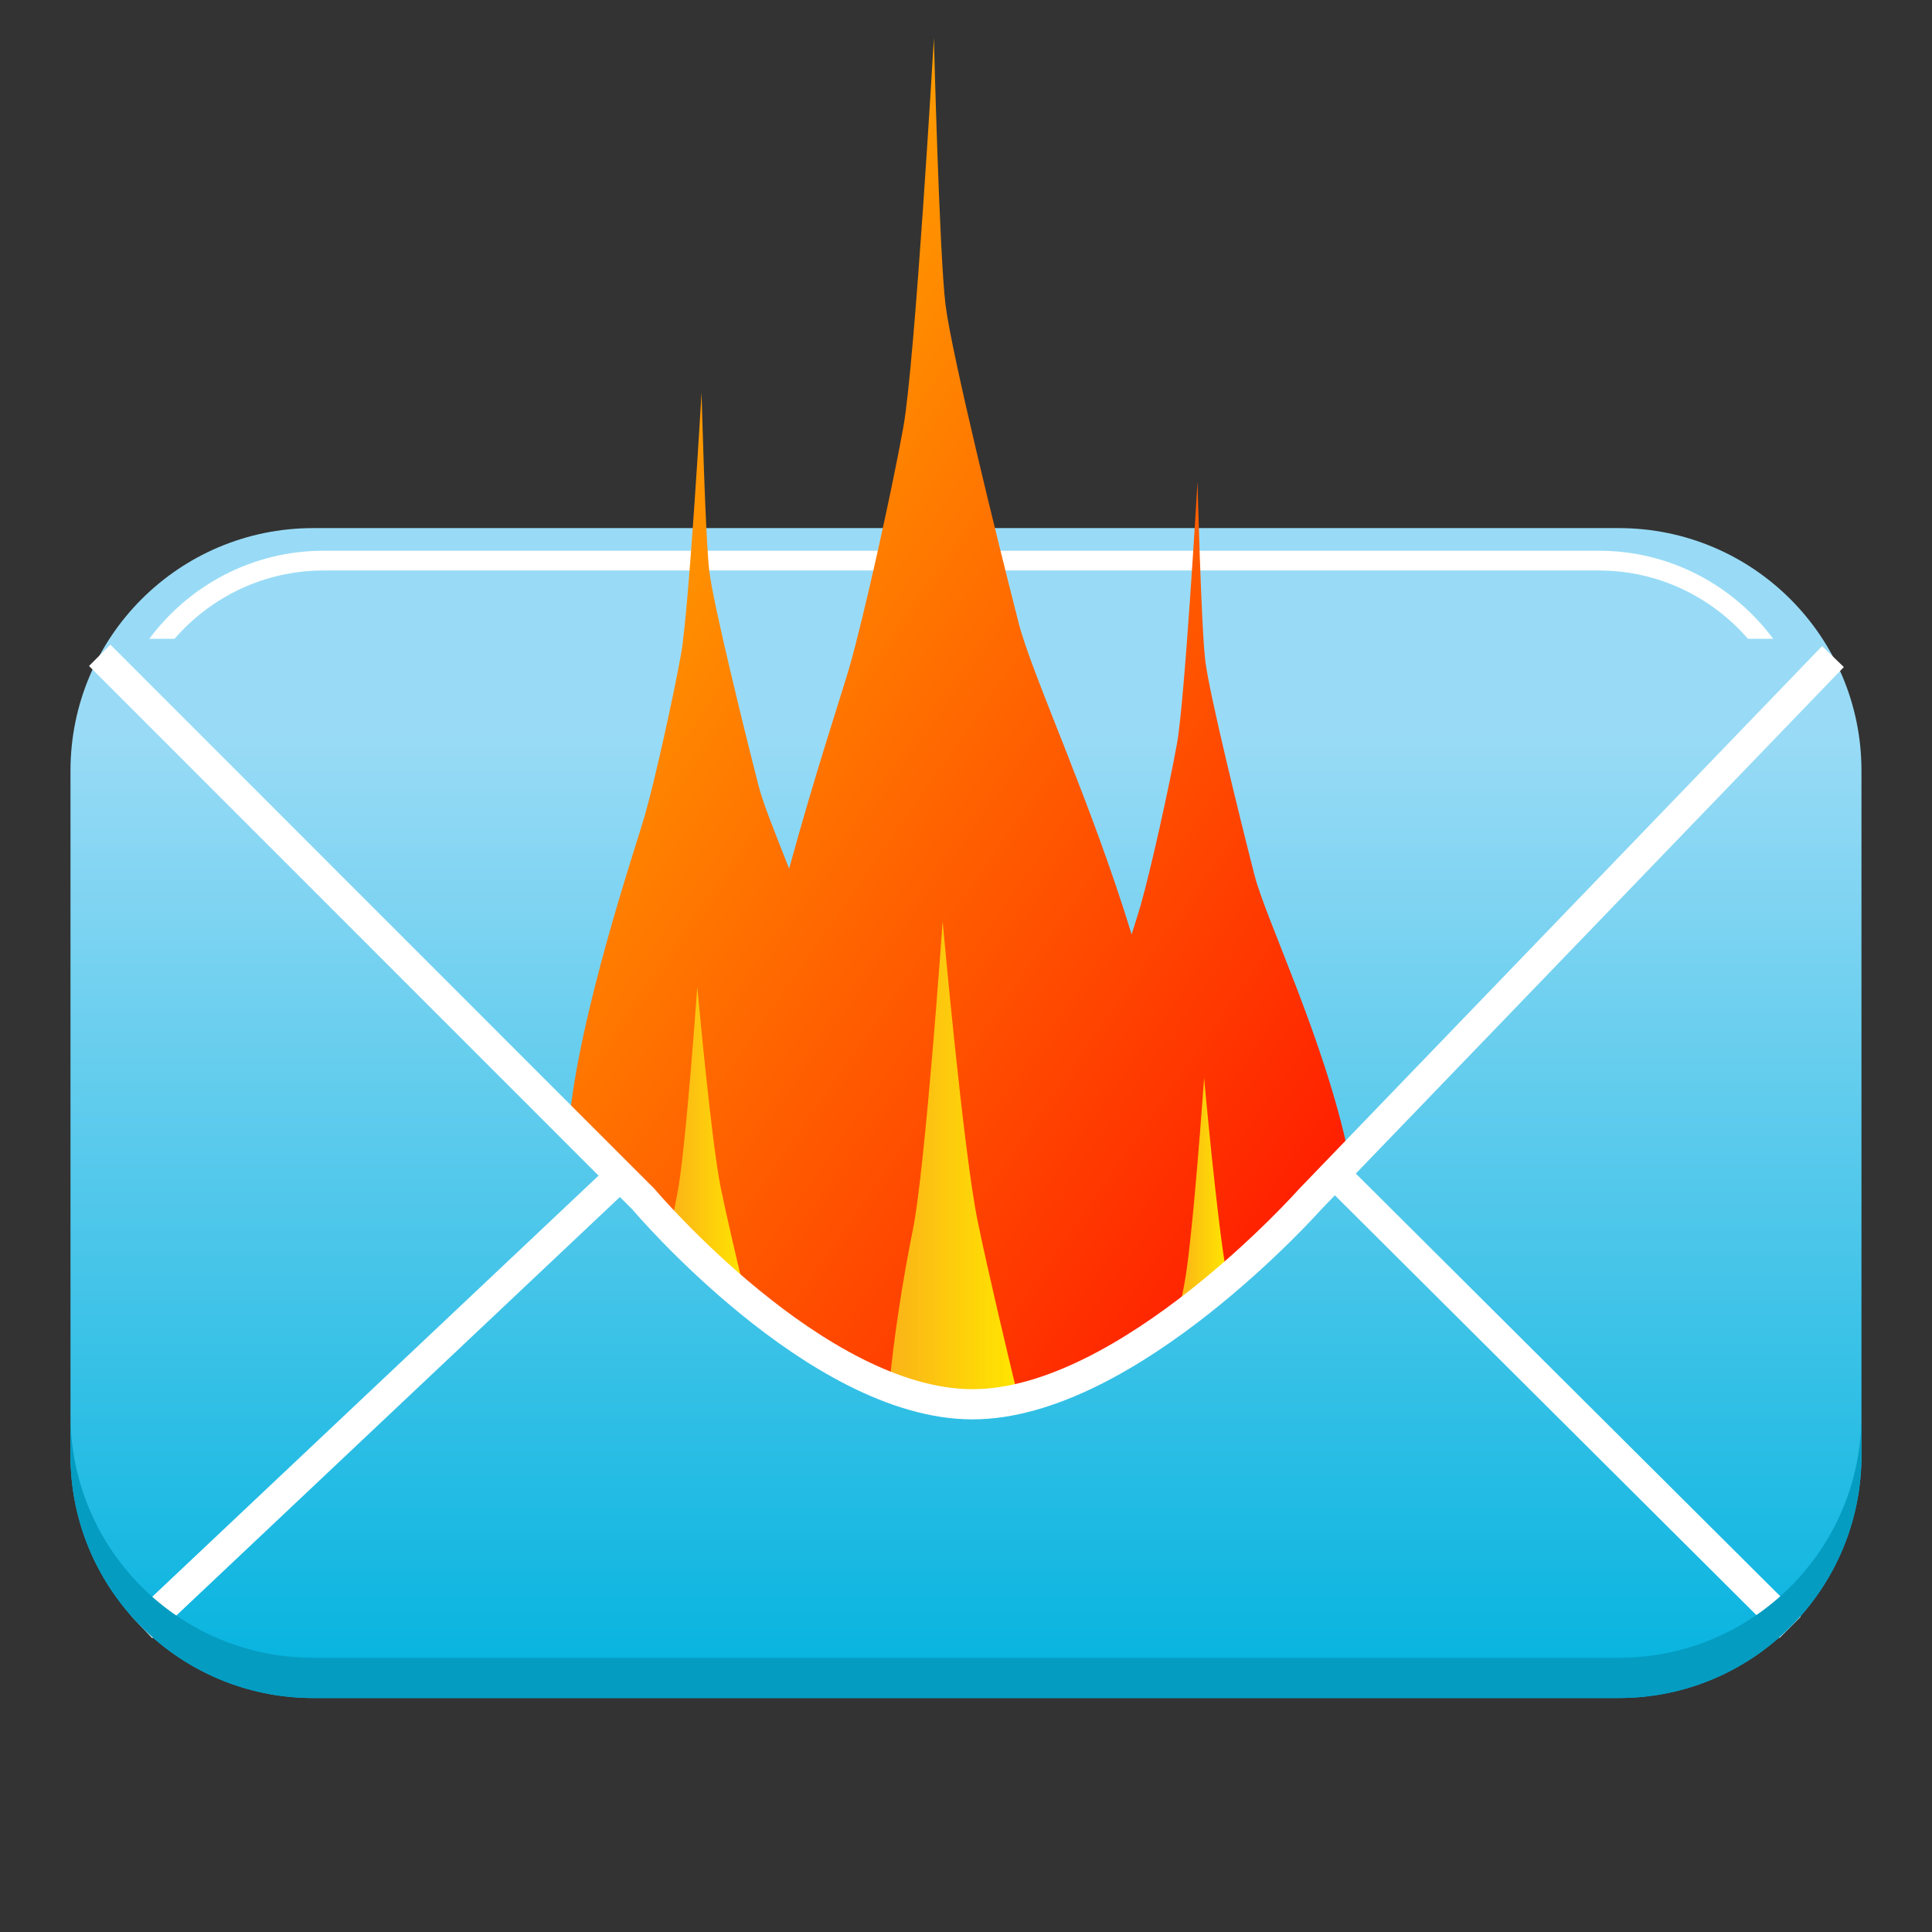<?xml version="1.0" encoding="utf-8"?>
<!-- Generator: Adobe Illustrator 13.0.0, SVG Export Plug-In . SVG Version: 6.00 Build 14948)  -->
<!DOCTYPE svg PUBLIC "-//W3C//DTD SVG 1.1//EN" "http://www.w3.org/Graphics/SVG/1.1/DTD/svg11.dtd">
<svg version="1.1" id="Layer_1" xmlns="http://www.w3.org/2000/svg" xmlns:xlink="http://www.w3.org/1999/xlink" x="0px" y="0px"
	 width="128px" height="128px" viewBox="0 0 128 128" enable-background="new 0 0 128 128" xml:space="preserve">
<rect x="0" y="0" width="128" height="128" fill="#333333" stroke="none"/>
<g>
	<linearGradient id="SVGID_1_" gradientUnits="userSpaceOnUse" x1="63.999" y1="113.683" x2="63.999" y2="48.708">
		<stop  offset="0" style="stop-color:#00B2DE"/>
		<stop  offset="1" style="stop-color:#99DBF6"/>
	</linearGradient>
	<path fill="url(#SVGID_1_)" d="M107.252,34.988H20.75c-8.881,0-16.08,7.199-16.08,16.076v45.357c0,8.881,7.199,16.078,16.08,16.078
		h86.501c8.879,0,16.076-7.197,16.076-16.078V51.064C123.328,42.188,116.131,34.988,107.252,34.988z"/>
	<line fill="none" stroke="#FFFFFF" stroke-width="2" stroke-miterlimit="3.864" x1="9.403" y1="107.809" x2="41.09" y2="77.91"/>
	
		<line fill="none" stroke="#FFFFFF" stroke-width="2" stroke-miterlimit="3.864" x1="88.424" y1="77.766" x2="118.598" y2="107.816"/>
	<path fill="#FFFFFF" d="M11.563,42.322c2.4-2.766,5.934-4.525,9.875-4.525h84.494c3.941,0,7.475,1.76,9.875,4.525h1.67
		c-2.625-3.531-6.816-5.834-11.545-5.834H21.438c-4.729,0-8.92,2.303-11.545,5.834H11.563z"/>
	<path fill="#059CC2" d="M107.252,109.833H20.75c-8.881,0-16.08-7.197-16.08-16.078v2.667c0,8.881,7.199,16.078,16.08,16.078h86.501
		c8.879,0,16.076-7.197,16.076-16.078v-2.667C123.328,102.636,116.131,109.833,107.252,109.833z"/>
	<linearGradient id="SVGID_2_" gradientUnits="userSpaceOnUse" x1="93.327" y1="70.693" x2="40.19" y2="33.486">
		<stop  offset="0" style="stop-color:#FF1F00"/>
		<stop  offset="1" style="stop-color:#FF9D00"/>
	</linearGradient>
	<path fill="url(#SVGID_2_)" d="M42.477,79.195c0,0,11.473,13.582,21.794,13.582c10.321,0,22.37-13.582,22.37-13.582l2.689-2.792
		c-1.6-7.577-5.467-15.496-6.215-18.42c-0.975-3.797-2.982-11.979-3.256-14.164c-0.275-2.186-0.521-11.893-0.521-11.893
		S78.5,46.374,77.977,49.275c-0.523,2.897-1.758,8.444-2.406,10.702c-0.104,0.361-0.314,1.033-0.598,1.929
		c-2.729-8.925-6.594-17.161-7.486-20.638c-1.447-5.649-4.434-17.813-4.842-21.062c-0.407-3.248-0.772-17.684-0.772-17.684
		s-1.248,21.483-2.027,25.794c-0.779,4.31-2.613,12.559-3.578,15.915c-0.449,1.565-2.251,6.975-3.986,13.321
		c-0.94-2.389-1.729-4.33-2.023-5.485c-0.973-3.8-2.982-11.982-3.258-14.166c-0.274-2.185-0.521-11.894-0.521-11.894
		s-0.839,14.447-1.362,17.348c-0.522,2.898-1.756,8.445-2.405,10.701c-0.569,1.979-4.349,13.091-5.011,20.359L42.477,79.195z"/>
	<g>
		<linearGradient id="SVGID_3_" gradientUnits="userSpaceOnUse" x1="58.932" y1="76.914" x2="67.41" y2="76.914">
			<stop  offset="0" style="stop-color:#FBB318"/>
			<stop  offset="1" style="stop-color:#FFE600"/>
		</linearGradient>
		<path fill="url(#SVGID_3_)" d="M64.271,92.777c1.034,0,2.084-0.142,3.139-0.387c-0.672-2.778-1.959-8.174-2.639-11.495
			c-0.949-4.619-2.318-19.846-2.318-19.846s-1.143,16.33-1.978,20.453c-0.69,3.402-1.276,7.272-1.544,10.21
			C60.704,92.373,62.504,92.777,64.271,92.777z"/>
		<linearGradient id="SVGID_4_" gradientUnits="userSpaceOnUse" x1="78.117" y1="79.162" x2="81.262" y2="79.162">
			<stop  offset="0" style="stop-color:#FBB318"/>
			<stop  offset="1" style="stop-color:#FFE600"/>
		</linearGradient>
		<path fill="url(#SVGID_4_)" d="M81.262,84.388c-0.633-3.472-1.486-12.975-1.486-12.975s-0.771,10.984-1.33,13.758
			c-0.115,0.564-0.225,1.149-0.328,1.739C79.244,86.07,80.301,85.214,81.262,84.388z"/>
		<linearGradient id="SVGID_5_" gradientUnits="userSpaceOnUse" x1="44.456" y1="75.633" x2="49.4" y2="75.633">
			<stop  offset="0" style="stop-color:#FBB318"/>
			<stop  offset="1" style="stop-color:#FFE600"/>
		</linearGradient>
		<path fill="url(#SVGID_5_)" d="M49.4,85.9c-0.474-1.967-1.228-5.154-1.645-7.187c-0.638-3.107-1.558-13.348-1.558-13.348
			s-0.77,10.982-1.33,13.756c-0.146,0.719-0.285,1.469-0.412,2.22C45.67,82.591,47.379,84.241,49.4,85.9z"/>
	</g>
	<path fill="none" stroke="#FFFFFF" stroke-width="2" stroke-miterlimit="3.864" d="M6.606,43.416l36.027,36.037
		c0,0,11.473,13.584,21.795,13.584c10.32,0,22.369-13.582,22.369-13.582L121.439,43.5"/>
</g>
</svg>
